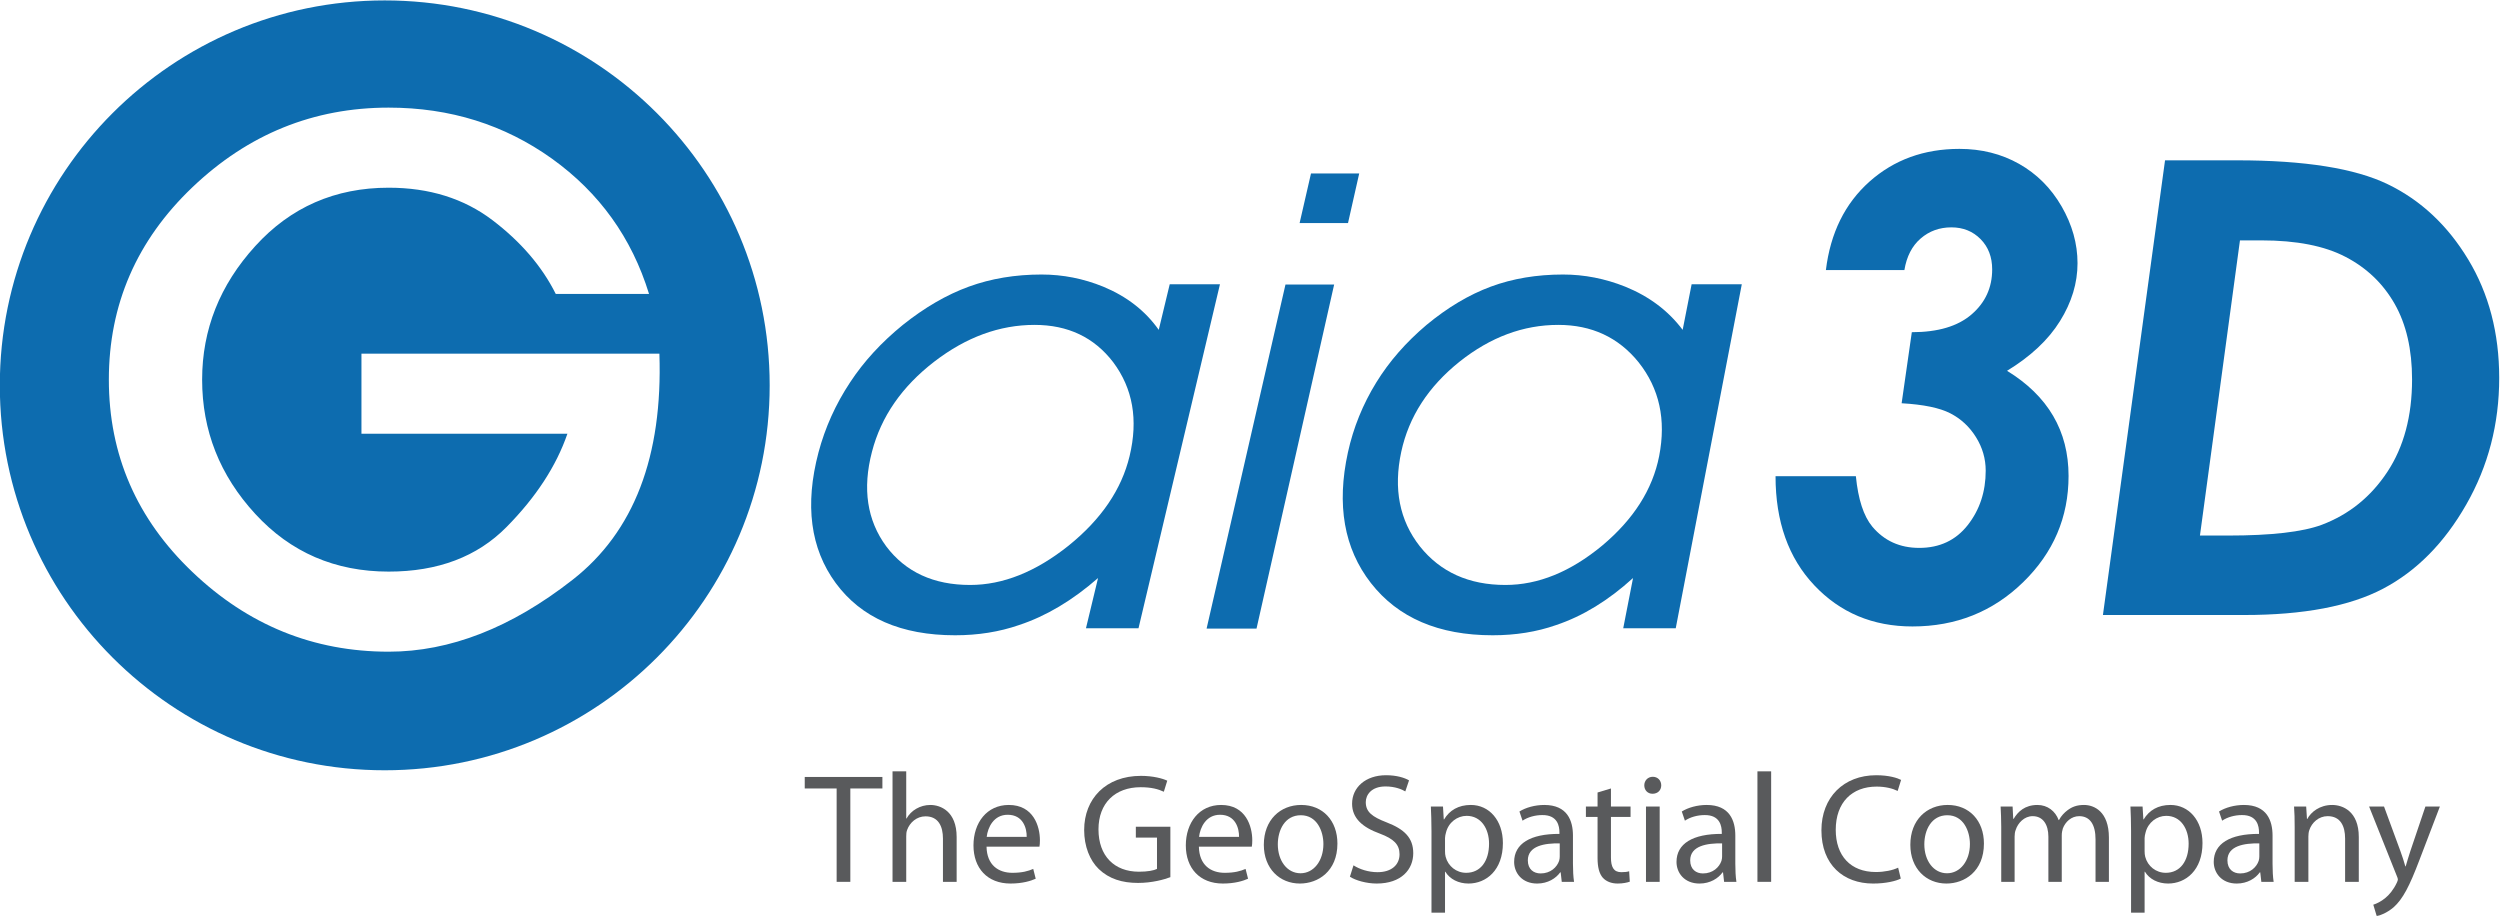 <?xml version="1.0" encoding="UTF-8" standalone="no"?>
<svg
   xmlns:dc="http://purl.org/dc/elements/1.1/"
   xmlns:cc="http://creativecommons.org/ns#"
   xmlns:rdf="http://www.w3.org/1999/02/22-rdf-syntax-ns#"
   xmlns:svg="http://www.w3.org/2000/svg"
   xmlns="http://www.w3.org/2000/svg"
   xmlns:sodipodi="http://sodipodi.sourceforge.net/DTD/sodipodi-0.dtd"
   xmlns:inkscape="http://www.inkscape.org/namespaces/inkscape"
   version="1.1"
   id="svg10"
   xml:space="preserve"
   width="347.033"
   height="127.135"
   viewBox="0 0 347.033 127.135"
   sodipodi:docname="Gaia3D.svg"
   inkscape:version="0.92.5 (2060ec1f9f, 2020-04-08)"><defs
     id="defs14"><clipPath
       clipPathUnits="userSpaceOnUse"
       id="clipPath26"><path
         d="M 0,198.425 H 425.197 V 0 H 0 Z"
         id="path24"
         inkscape:connector-curvature="0" /></clipPath></defs><sodipodi:namedview
     pagecolor="#ffffff"
     bordercolor="#666666"
     borderopacity="1"
     objecttolerance="10"
     gridtolerance="10"
     guidetolerance="10"
     inkscape:pageopacity="0"
     inkscape:pageshadow="2"
     inkscape:window-width="1920"
     inkscape:window-height="1005"
     id="namedview12"
     showgrid="false"
     inkscape:zoom="0.84985133"
     inkscape:cx="-81.900851"
     inkscape:cy="-68.113773"
     inkscape:window-x="0"
     inkscape:window-y="0"
     inkscape:window-maximized="1"
     inkscape:current-layer="g20"
     fit-margin-top="0"
     fit-margin-left="0"
     fit-margin-right="0"
     fit-margin-bottom="0" /><g
     id="g18"
     inkscape:groupmode="layer"
     inkscape:label="Gaia3D_logo_C"
     transform="matrix(1.333,0,0,-1.333,-101.197,232.245)"><g
       id="g20"><g
         id="g22"
         clip-path="url(#clipPath26)"><g
           id="g28"
           transform="translate(177.716,41.023)" /><g
           id="g32"
           transform="translate(198.709,28.987)" /><g
           id="g36"
           transform="translate(224.928,40.998)" /><g
           id="g40"
           transform="translate(236.523,38.836)" /><g
           id="g44"
           transform="translate(269.563,28.987)" /><g
           id="g48"
           transform="translate(293.183,28.987)" /><g
           id="g52"
           transform="translate(302.856,27.932)" /><g
           id="g56"
           transform="translate(308.937,41.876)" /><g
           id="g60"
           transform="translate(331.675,28.158)" /><g
           id="g64"
           transform="translate(163.041,92.119)"><path
             d="M 0,0 H -3.322 V 1.199 H 4.765 V 0 H 1.426 V -9.723 H 0 Z"
             style="fill:#595a5c;fill-opacity:1;fill-rule:nonzero;stroke:none"
             id="path66"
             inkscape:connector-curvature="0" /></g><g
           id="g68"
           transform="translate(168.861,93.902)"><path
             d="m 0,0 h 1.427 v -4.91 h 0.032 c 0.227,0.404 0.583,0.777 1.02,1.021 0.422,0.243 0.924,0.389 1.459,0.389 1.053,0 2.739,-0.648 2.739,-3.338 v -4.668 H 5.251 V -7 c 0,1.264 -0.471,2.316 -1.815,2.316 -0.924,0 -1.637,-0.648 -1.913,-1.41 -0.081,-0.209 -0.096,-0.42 -0.096,-0.679 v -4.733 H 0 Z"
             style="fill:#595a5c;fill-opacity:1;fill-rule:nonzero;stroke:none"
             id="path70"
             inkscape:connector-curvature="0" /></g><g
           id="g72"
           transform="translate(182.833,87.08)"><path
             d="M 0,0 C 0.016,0.891 -0.373,2.301 -1.978,2.301 -3.436,2.301 -4.052,0.988 -4.165,0 Z m -4.182,-1.021 c 0.034,-1.928 1.248,-2.723 2.691,-2.723 1.02,0 1.653,0.18 2.172,0.406 l 0.258,-1.021 c -0.501,-0.227 -1.377,-0.502 -2.625,-0.502 -2.415,0 -3.856,1.603 -3.856,3.97 0,2.366 1.394,4.213 3.678,4.213 2.577,0 3.241,-2.236 3.241,-3.677 0,-0.293 -0.017,-0.504 -0.049,-0.666 z"
             style="fill:#595a5c;fill-opacity:1;fill-rule:nonzero;stroke:none"
             id="path74"
             inkscape:connector-curvature="0" /></g><g
           id="g76"
           transform="translate(197.794,82.883)"><path
             d="m 0,0 c -0.631,-0.242 -1.895,-0.6 -3.369,-0.6 -1.654,0 -3.016,0.422 -4.085,1.444 -0.939,0.906 -1.523,2.365 -1.523,4.066 0,3.258 2.253,5.639 5.914,5.639 1.264,0 2.27,-0.276 2.739,-0.502 L -0.68,8.896 c -0.584,0.276 -1.312,0.471 -2.414,0.471 -2.658,0 -4.392,-1.654 -4.392,-4.392 0,-2.77 1.654,-4.407 4.213,-4.407 0.923,0 1.556,0.129 1.88,0.291 V 4.117 H -3.596 V 5.25 H 0 Z"
             style="fill:#595a5c;fill-opacity:1;fill-rule:nonzero;stroke:none"
             id="path78"
             inkscape:connector-curvature="0" /></g><g
           id="g80"
           transform="translate(204.946,87.08)"><path
             d="M 0,0 C 0.016,0.891 -0.373,2.301 -1.979,2.301 -3.436,2.301 -4.053,0.988 -4.166,0 Z m -4.182,-1.021 c 0.034,-1.928 1.248,-2.723 2.69,-2.723 1.021,0 1.654,0.18 2.172,0.406 l 0.259,-1.021 c -0.501,-0.227 -1.377,-0.502 -2.625,-0.502 -2.416,0 -3.857,1.603 -3.857,3.97 0,2.366 1.395,4.213 3.678,4.213 2.578,0 3.242,-2.236 3.242,-3.677 0,-0.293 -0.016,-0.504 -0.049,-0.666 z"
             style="fill:#595a5c;fill-opacity:1;fill-rule:nonzero;stroke:none"
             id="path82"
             inkscape:connector-curvature="0" /></g><g
           id="g84"
           transform="translate(208.983,86.303)"><path
             d="m 0,0 c 0,-1.719 0.973,-3.014 2.367,-3.014 1.362,0 2.381,1.28 2.381,3.045 0,1.33 -0.664,2.998 -2.35,2.998 C 0.73,3.029 0,1.475 0,0 m 6.207,0.08 c 0,-2.9 -2.025,-4.164 -3.906,-4.164 -2.106,0 -3.758,1.555 -3.758,4.035 0,2.61 1.732,4.149 3.889,4.149 2.252,0 3.775,-1.637 3.775,-4.02"
             style="fill:#595a5c;fill-opacity:1;fill-rule:nonzero;stroke:none"
             id="path86"
             inkscape:connector-curvature="0" /></g><g
           id="g88"
           transform="translate(216.864,84.115)"><path
             d="m 0,0 c 0.631,-0.406 1.539,-0.713 2.512,-0.713 1.441,0 2.283,0.762 2.283,1.863 0,1.004 -0.582,1.604 -2.057,2.155 -1.783,0.648 -2.884,1.588 -2.884,3.111 0,1.701 1.41,2.967 3.533,2.967 1.101,0 1.927,-0.26 2.398,-0.535 L 5.395,7.697 C 5.055,7.908 4.326,8.215 3.338,8.215 1.846,8.215 1.279,7.324 1.279,6.578 1.279,5.559 1.943,5.055 3.451,4.473 5.299,3.76 6.223,2.867 6.223,1.264 c 0,-1.686 -1.233,-3.16 -3.809,-3.16 -1.055,0 -2.205,0.324 -2.787,0.712 z"
             style="fill:#595a5c;fill-opacity:1;fill-rule:nonzero;stroke:none"
             id="path90"
             inkscape:connector-curvature="0" /></g><g
           id="g92"
           transform="translate(226.395,85.59)"><path
             d="m 0,0 c 0,-0.211 0.016,-0.406 0.064,-0.584 0.26,-0.988 1.118,-1.67 2.139,-1.67 1.508,0 2.383,1.233 2.383,3.031 0,1.555 -0.826,2.901 -2.334,2.901 -0.973,0 -1.897,-0.68 -2.154,-1.75 C 0.049,1.75 0,1.539 0,1.361 Z m -1.41,2.09 c 0,1.004 -0.033,1.814 -0.065,2.56 h 1.264 l 0.08,-1.345 h 0.033 c 0.567,0.957 1.508,1.508 2.787,1.508 1.913,0 3.338,-1.604 3.338,-3.971 0,-2.819 -1.734,-4.213 -3.58,-4.213 -1.037,0 -1.945,0.453 -2.416,1.232 H 0 v -4.263 h -1.41 z"
             style="fill:#595a5c;fill-opacity:1;fill-rule:nonzero;stroke:none"
             id="path94"
             inkscape:connector-curvature="0" /></g><g
           id="g96"
           transform="translate(238.341,86.4)"><path
             d="m 0,0 c -1.555,0.031 -3.322,-0.244 -3.322,-1.768 0,-0.939 0.617,-1.361 1.33,-1.361 1.037,0 1.701,0.649 1.928,1.313 C -0.016,-1.654 0,-1.492 0,-1.361 Z m 1.377,-2.123 c 0,-0.682 0.033,-1.346 0.113,-1.881 H 0.211 L 0.098,-3.016 H 0.049 c -0.438,-0.615 -1.279,-1.166 -2.399,-1.166 -1.588,0 -2.398,1.118 -2.398,2.252 0,1.897 1.685,2.934 4.717,2.918 V 1.15 c 0,0.631 -0.18,1.815 -1.783,1.799 -0.747,0 -1.508,-0.211 -2.059,-0.584 L -4.197,3.32 c 0.648,0.407 1.605,0.682 2.593,0.682 2.399,0 2.981,-1.637 2.981,-3.193 z"
             style="fill:#595a5c;fill-opacity:1;fill-rule:nonzero;stroke:none"
             id="path98"
             inkscape:connector-curvature="0" /></g><g
           id="g100"
           transform="translate(243.675,92.119)"><path
             d="M 0,0 V -1.879 H 2.041 V -2.965 H 0 v -4.228 c 0,-0.973 0.275,-1.524 1.068,-1.524 0.391,0 0.618,0.031 0.828,0.096 L 1.961,-9.705 C 1.686,-9.803 1.248,-9.9 0.697,-9.9 c -0.666,0 -1.199,0.226 -1.541,0.599 -0.388,0.438 -0.551,1.135 -0.551,2.059 v 4.277 h -1.214 v 1.086 h 1.214 v 1.459 z"
             style="fill:#595a5c;fill-opacity:1;fill-rule:nonzero;stroke:none"
             id="path102"
             inkscape:connector-curvature="0" /></g><path
           d="m 247.323,90.24 h 1.426 v -7.844 h -1.426 z m 1.588,2.203 c 0,-0.486 -0.34,-0.875 -0.908,-0.875 -0.518,0 -0.857,0.389 -0.857,0.875 0,0.487 0.355,0.893 0.89,0.893 0.518,0 0.875,-0.389 0.875,-0.893"
           style="fill:#595a5c;fill-opacity:1;fill-rule:nonzero;stroke:none"
           id="path104"
           inkscape:connector-curvature="0" /><g
           id="g106"
           transform="translate(255.249,86.4)"><path
             d="m 0,0 c -1.557,0.031 -3.322,-0.244 -3.322,-1.768 0,-0.939 0.615,-1.361 1.328,-1.361 1.037,0 1.701,0.649 1.928,1.313 C -0.018,-1.654 0,-1.492 0,-1.361 Z m 1.377,-2.123 c 0,-0.682 0.031,-1.346 0.113,-1.881 H 0.209 L 0.096,-3.016 H 0.049 c -0.438,-0.615 -1.281,-1.166 -2.399,-1.166 -1.589,0 -2.398,1.118 -2.398,2.252 0,1.897 1.685,2.934 4.715,2.918 V 1.15 c 0,0.631 -0.178,1.815 -1.783,1.799 -0.745,0 -1.506,-0.211 -2.057,-0.584 L -4.197,3.32 c 0.648,0.407 1.603,0.682 2.592,0.682 2.398,0 2.982,-1.637 2.982,-3.193 z"
             style="fill:#595a5c;fill-opacity:1;fill-rule:nonzero;stroke:none"
             id="path108"
             inkscape:connector-curvature="0" /></g><path
           d="m 258.929,93.902 h 1.428 V 82.396 h -1.428 z"
           style="fill:#595a5c;fill-opacity:1;fill-rule:nonzero;stroke:none"
           id="path110"
           inkscape:connector-curvature="0" /><g
           id="g112"
           transform="translate(273.856,82.736)"><path
             d="m 0,0 c -0.502,-0.258 -1.555,-0.518 -2.883,-0.518 -3.08,0 -5.381,1.946 -5.381,5.543 0,3.434 2.317,5.737 5.703,5.737 1.346,0 2.221,-0.293 2.594,-0.487 l -0.357,-1.15 c -0.518,0.258 -1.28,0.453 -2.188,0.453 -2.56,0 -4.261,-1.637 -4.261,-4.506 0,-2.689 1.539,-4.39 4.181,-4.39 0.875,0 1.75,0.177 2.317,0.453 z"
             style="fill:#595a5c;fill-opacity:1;fill-rule:nonzero;stroke:none"
             id="path114"
             inkscape:connector-curvature="0" /></g><g
           id="g116"
           transform="translate(276.308,86.303)"><path
             d="m 0,0 c 0,-1.719 0.973,-3.014 2.367,-3.014 1.362,0 2.381,1.28 2.381,3.045 0,1.33 -0.664,2.998 -2.35,2.998 C 0.73,3.029 0,1.475 0,0 m 6.207,0.08 c 0,-2.9 -2.025,-4.164 -3.906,-4.164 -2.106,0 -3.758,1.555 -3.758,4.035 0,2.61 1.732,4.149 3.889,4.149 2.252,0 3.775,-1.637 3.775,-4.02"
             style="fill:#595a5c;fill-opacity:1;fill-rule:nonzero;stroke:none"
             id="path118"
             inkscape:connector-curvature="0" /></g><g
           id="g120"
           transform="translate(284.317,88.117)"><path
             d="M 0,0 C 0,0.826 -0.033,1.475 -0.064,2.123 H 1.184 L 1.248,0.842 h 0.049 c 0.437,0.746 1.166,1.443 2.478,1.443 1.053,0 1.864,-0.648 2.204,-1.572 h 0.033 c 0.244,0.453 0.566,0.777 0.89,1.021 0.471,0.356 0.973,0.551 1.719,0.551 1.053,0 2.592,-0.681 2.592,-3.402 V -5.721 H 9.82 v 4.424 C 9.82,0.227 9.252,1.119 8.119,1.119 7.293,1.119 6.676,0.52 6.416,-0.162 6.352,-0.373 6.303,-0.615 6.303,-0.875 V -5.721 H 4.91 v 4.7 c 0,1.248 -0.551,2.14 -1.637,2.14 C 2.398,1.119 1.734,0.404 1.508,-0.309 1.426,-0.502 1.393,-0.762 1.393,-1.004 V -5.721 H 0 Z"
             style="fill:#595a5c;fill-opacity:1;fill-rule:nonzero;stroke:none"
             id="path122"
             inkscape:connector-curvature="0" /></g><g
           id="g124"
           transform="translate(299.247,85.59)"><path
             d="m 0,0 c 0,-0.211 0.018,-0.406 0.064,-0.584 0.26,-0.988 1.12,-1.67 2.141,-1.67 1.506,0 2.381,1.233 2.381,3.031 0,1.555 -0.826,2.901 -2.332,2.901 -0.973,0 -1.897,-0.68 -2.156,-1.75 C 0.049,1.75 0,1.539 0,1.361 Z m -1.41,2.09 c 0,1.004 -0.031,1.814 -0.065,2.56 h 1.264 l 0.082,-1.345 h 0.031 c 0.569,0.957 1.508,1.508 2.789,1.508 1.913,0 3.338,-1.604 3.338,-3.971 0,-2.819 -1.734,-4.213 -3.582,-4.213 -1.037,0 -1.945,0.453 -2.414,1.232 H 0 v -4.263 h -1.41 z"
             style="fill:#595a5c;fill-opacity:1;fill-rule:nonzero;stroke:none"
             id="path126"
             inkscape:connector-curvature="0" /></g><g
           id="g128"
           transform="translate(311.194,86.4)"><path
             d="m 0,0 c -1.557,0.031 -3.322,-0.244 -3.322,-1.768 0,-0.939 0.615,-1.361 1.328,-1.361 1.037,0 1.701,0.649 1.928,1.313 C -0.018,-1.654 0,-1.492 0,-1.361 Z m 1.377,-2.123 c 0,-0.682 0.031,-1.346 0.113,-1.881 H 0.209 L 0.096,-3.016 H 0.049 c -0.438,-0.615 -1.281,-1.166 -2.399,-1.166 -1.589,0 -2.398,1.118 -2.398,2.252 0,1.897 1.685,2.934 4.715,2.918 V 1.15 c 0,0.631 -0.178,1.815 -1.783,1.799 -0.745,0 -1.506,-0.211 -2.057,-0.584 L -4.197,3.32 c 0.648,0.407 1.603,0.682 2.592,0.682 2.398,0 2.982,-1.637 2.982,-3.193 z"
             style="fill:#595a5c;fill-opacity:1;fill-rule:nonzero;stroke:none"
             id="path130"
             inkscape:connector-curvature="0" /></g><g
           id="g132"
           transform="translate(314.874,88.117)"><path
             d="M 0,0 C 0,0.826 -0.016,1.475 -0.064,2.123 H 1.199 L 1.281,0.826 h 0.032 c 0.39,0.731 1.296,1.459 2.593,1.459 1.086,0 2.772,-0.648 2.772,-3.338 V -5.721 H 5.252 v 4.522 C 5.252,0.064 4.781,1.119 3.436,1.119 2.512,1.119 1.783,0.453 1.523,-0.34 1.459,-0.518 1.428,-0.762 1.428,-1.004 V -5.721 H 0 Z"
             style="fill:#595a5c;fill-opacity:1;fill-rule:nonzero;stroke:none"
             id="path134"
             inkscape:connector-curvature="0" /></g><g
           id="g136"
           transform="translate(324.179,90.24)"><path
             d="M 0,0 1.703,-4.635 C 1.896,-5.152 2.092,-5.77 2.221,-6.238 h 0.033 c 0.144,0.468 0.307,1.068 0.502,1.636 L 4.311,0 H 5.818 L 3.68,-5.59 C 2.658,-8.281 1.961,-9.643 0.99,-10.5 c -0.715,-0.6 -1.394,-0.844 -1.752,-0.908 l -0.355,1.183 c 0.355,0.114 0.826,0.34 1.248,0.696 0.389,0.308 0.859,0.859 1.199,1.588 0.065,0.146 0.113,0.259 0.113,0.341 0,0.08 -0.033,0.194 -0.113,0.373 L -1.555,0 Z"
             style="fill:#595a5c;fill-opacity:1;fill-rule:nonzero;stroke:none"
             id="path138"
             inkscape:connector-curvature="0" /></g><g
           id="g140"
           transform="translate(135.544,113.851)"><path
             d="m 0,0 c -6.38,-4.993 -12.77,-7.488 -19.153,-7.488 -7.824,0 -14.638,2.763 -20.438,8.299 -5.801,5.528 -8.701,12.206 -8.701,20.029 0,7.824 2.9,14.502 8.701,20.036 5.8,5.529 12.614,8.293 20.438,8.293 6.383,0 12.048,-1.773 17,-5.313 C 2.79,40.31 6.162,35.614 7.96,29.77 h -9.714 c -1.437,2.874 -3.642,5.439 -6.605,7.69 -2.97,2.248 -6.567,3.369 -10.794,3.369 -5.576,0 -10.211,-2.026 -13.893,-6.08 -3.689,-4.053 -5.532,-8.69 -5.532,-13.909 0,-5.31 1.843,-9.971 5.532,-13.979 3.682,-4.008 8.317,-6.009 13.893,-6.009 5.127,0 9.217,1.547 12.273,4.641 3.062,3.1 5.177,6.339 6.342,9.718 h -21.449 v 8.337 H 9.04 C 9.401,12.842 6.39,4.993 0,0 m -19.564,60.333 c -22.136,0 -40.082,-17.946 -40.082,-40.085 0,-22.139 17.946,-40.085 40.082,-40.085 22.138,0 40.088,17.946 40.088,40.085 0,22.139 -17.95,40.085 -40.088,40.085"
             style="fill:#0d6caf;fill-opacity:1;fill-rule:nonzero;stroke:none"
             id="path142"
             inkscape:connector-curvature="0" /></g><g
           id="g144"
           transform="translate(193.547,126.728)"><path
             d="m 0,0 c -0.832,-3.464 -2.947,-6.579 -6.36,-9.328 -3.411,-2.723 -6.83,-4.088 -10.241,-4.088 -3.805,0 -6.718,1.34 -8.739,4.019 -1.997,2.709 -2.494,5.997 -1.487,9.85 0.949,3.66 3.118,6.791 6.5,9.395 3.315,2.545 6.792,3.818 10.432,3.818 3.477,0 6.201,-1.292 8.189,-3.886 C 0.339,7.048 0.912,3.793 0,0 m 3.037,13.149 c -1.406,1.993 -3.338,3.487 -5.785,4.5 -2.058,0.838 -4.195,1.263 -6.421,1.263 -2.736,0 -5.26,-0.421 -7.564,-1.26 -2.318,-0.845 -4.604,-2.172 -6.877,-3.986 -2.24,-1.821 -4.073,-3.818 -5.503,-5.997 -1.501,-2.271 -2.594,-4.699 -3.281,-7.276 -1.444,-5.472 -0.848,-10.009 1.792,-13.609 2.66,-3.622 6.811,-5.439 12.437,-5.439 2.369,0 4.592,0.35 6.652,1.063 2.822,0.931 5.564,2.565 8.23,4.899 l -1.26,-5.235 H 0.928 L 9.411,17.899 H 4.18 Z"
             style="fill:#0d6caf;fill-opacity:1;fill-rule:nonzero;stroke:none"
             id="path146"
             inkscape:connector-curvature="0" /></g><g
           id="g148"
           transform="translate(201.567,108.769)"><path
             d="m 0,0 h 5.199 l 8.084,35.829 H 8.214 Z"
             style="fill:#0d6caf;fill-opacity:1;fill-rule:nonzero;stroke:none"
             id="path150"
             inkscape:connector-curvature="0" /></g><g
           id="g152"
           transform="translate(211.253,151)"><path
             d="M 0,0 H 5.041 L 6.206,5.162 H 1.185 Z"
             style="fill:#0d6caf;fill-opacity:1;fill-rule:nonzero;stroke:none"
             id="path154"
             inkscape:connector-curvature="0" /></g><g
           id="g156"
           transform="translate(248.694,126.728)"><path
             d="m 0,0 c -0.681,-3.464 -2.659,-6.579 -5.946,-9.328 -3.293,-2.723 -6.65,-4.088 -10.059,-4.088 -3.807,0 -6.776,1.34 -8.913,4.019 -2.128,2.709 -2.765,5.997 -1.938,9.85 0.792,3.66 2.824,6.791 6.085,9.395 3.205,2.545 6.625,3.818 10.265,3.818 3.474,0 6.26,-1.292 8.36,-3.886 C 0.025,7.048 0.741,3.793 0,0 m 2.448,13.149 c -1.495,1.993 -3.489,3.487 -5.984,4.5 -2.1,0.838 -4.256,1.263 -6.476,1.263 -2.738,0 -5.243,-0.421 -7.513,-1.26 -2.277,-0.845 -4.506,-2.172 -6.697,-3.986 -2.153,-1.821 -3.897,-3.818 -5.237,-5.997 -1.399,-2.271 -2.384,-4.699 -2.951,-7.276 -1.196,-5.472 -0.408,-10.009 2.393,-13.609 2.826,-3.622 7.055,-5.439 12.679,-5.439 2.371,0 4.578,0.35 6.61,1.063 2.778,0.931 5.447,2.565 8.008,4.899 l -1.022,-5.235 h 5.468 l 6.88,35.827 H 3.382 Z"
             style="fill:#0d6caf;fill-opacity:1;fill-rule:nonzero;stroke:none"
             id="path158"
             inkscape:connector-curvature="0" /></g><g
           id="g160"
           transform="translate(274.233,146.106)"><path
             d="m 0,0 h -8.175 c 0.472,3.863 1.986,6.931 4.537,9.207 2.556,2.273 5.678,3.41 9.369,3.41 2.296,0 4.367,-0.519 6.212,-1.56 1.843,-1.042 3.319,-2.514 4.427,-4.427 1.102,-1.909 1.659,-3.882 1.659,-5.921 0,-2.061 -0.607,-4.068 -1.824,-6.022 -1.209,-1.951 -3.052,-3.679 -5.516,-5.18 4.269,-2.615 6.407,-6.267 6.407,-10.946 0,-4.309 -1.58,-8.001 -4.735,-11.073 -3.153,-3.071 -6.997,-4.603 -11.521,-4.603 -4.123,0 -7.527,1.43 -10.221,4.284 -2.695,2.855 -4.037,6.64 -4.037,11.363 h 8.365 c 0.238,-2.406 0.804,-4.154 1.71,-5.25 1.241,-1.478 2.871,-2.216 4.889,-2.216 2.124,0 3.808,0.791 5.053,2.378 1.245,1.589 1.868,3.477 1.868,5.664 0,1.248 -0.339,2.411 -1.016,3.496 -0.675,1.083 -1.567,1.91 -2.67,2.476 -1.104,0.57 -2.796,0.918 -5.069,1.048 l 1.061,7.4 c 2.723,0 4.8,0.62 6.228,1.856 1.428,1.231 2.141,2.792 2.141,4.679 0,1.292 -0.403,2.339 -1.206,3.157 C 7.131,4.033 6.118,4.445 4.896,4.445 3.648,4.445 2.584,4.056 1.691,3.283 0.799,2.511 0.234,1.418 0,0"
             style="fill:#0d6caf;fill-opacity:1;fill-rule:nonzero;stroke:none"
             id="path162"
             inkscape:connector-curvature="0" /></g><g
           id="g164"
           transform="translate(309.177,149.195)"><path
             d="m 0,0 -4.167,-30.738 h 2.923 c 4.503,0 7.761,0.374 9.774,1.124 2.831,1.073 5.101,2.907 6.818,5.507 1.713,2.595 2.574,5.803 2.574,9.625 0,3.131 -0.609,5.756 -1.812,7.868 -1.203,2.112 -2.906,3.746 -5.104,4.891 C 8.809,-0.572 5.89,0 2.242,0 Z m -7.802,8.337 h 7.505 c 7.035,0 12.266,-0.833 15.698,-2.495 3.432,-1.662 6.222,-4.275 8.371,-7.836 2.151,-3.563 3.224,-7.672 3.224,-12.33 0,-4.784 -1.14,-9.182 -3.429,-13.181 -2.283,-4.003 -5.165,-6.919 -8.641,-8.755 -3.477,-1.834 -8.305,-2.752 -14.486,-2.752 h -14.711 z"
             style="fill:#0d6caf;fill-opacity:1;fill-rule:nonzero;stroke:none"
             id="path166"
             inkscape:connector-curvature="0" /></g></g></g></g></svg>